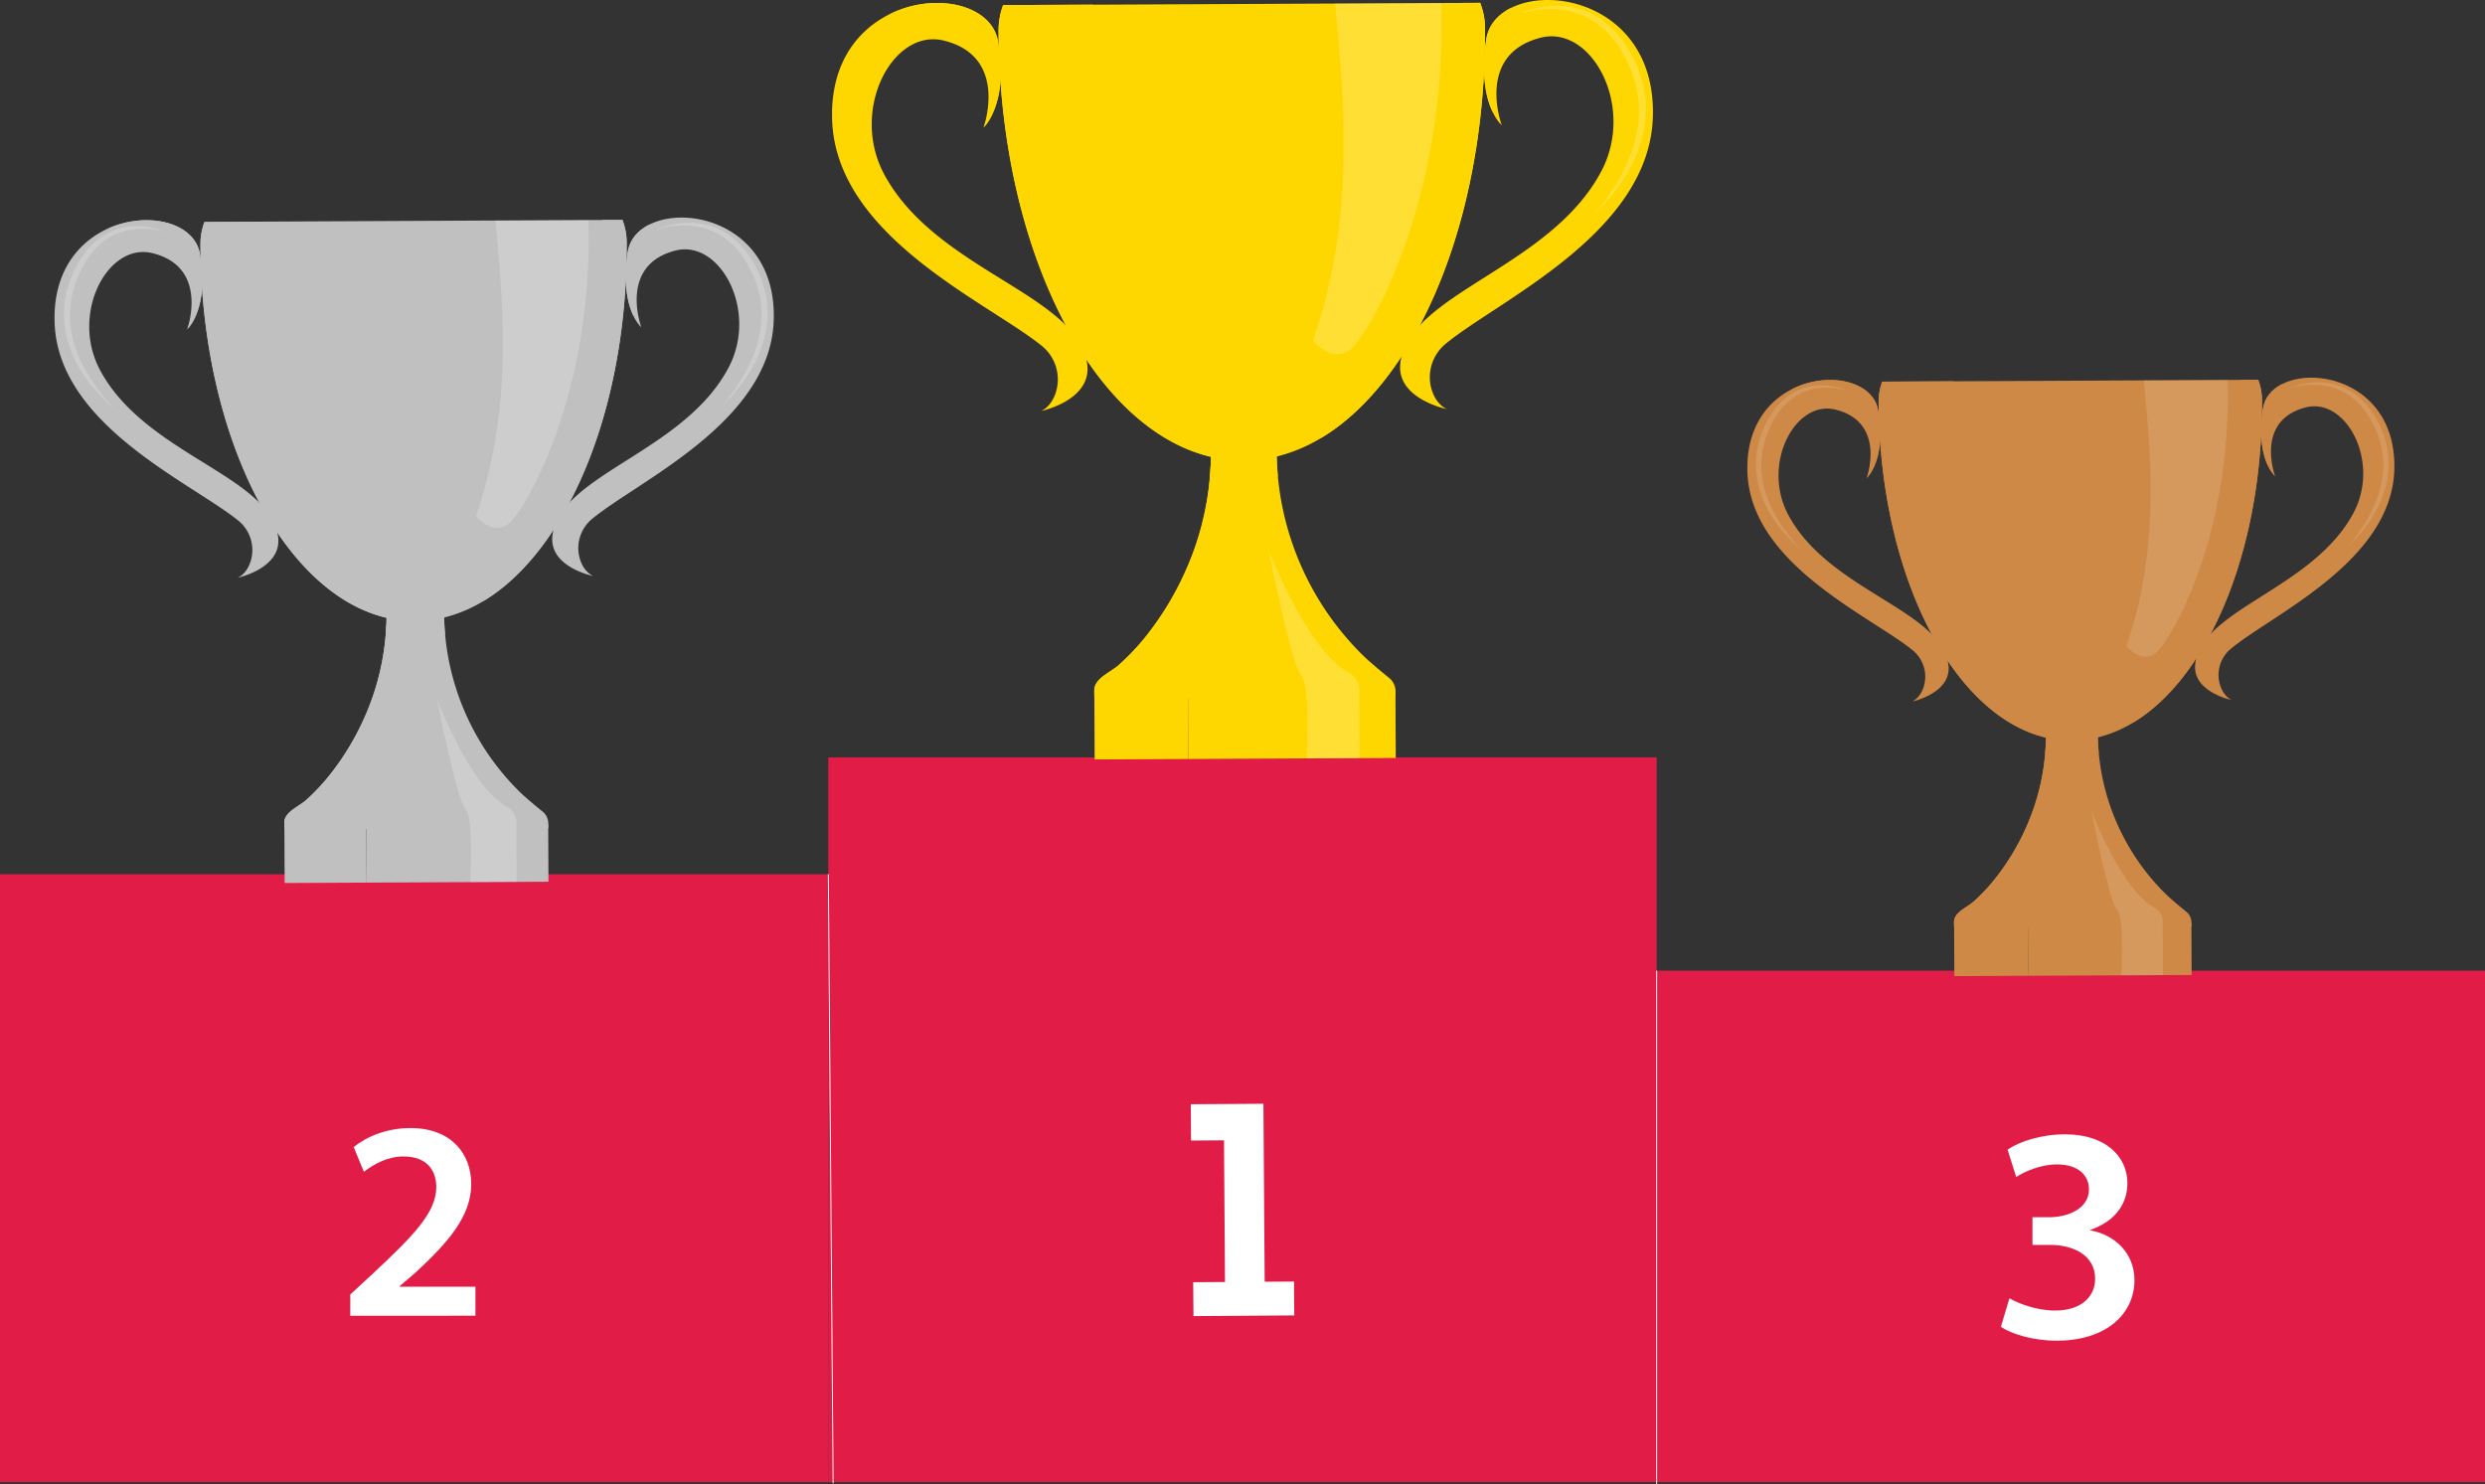 <svg id="Layer_1" data-name="Layer 1" xmlns="http://www.w3.org/2000/svg" viewBox="0 0 1988.85 1188.11"><rect x="0" y="0" width="1988.85" height="1188.11" fill="#333333" stroke="none"/><defs><style>.cls-1{fill:#e11d47;}.cls-2{fill:gold;}.cls-3{opacity:0.2;}.cls-4{fill:#fff;}.cls-5{fill:silver;}.cls-6{fill:#ce8946;}.cls-7{fill:#f2d3bb;}.cls-8{fill:none;stroke:#fff;stroke-miterlimit:10;stroke-width:0.75px;}</style></defs><title>vecteezy_gold-silver-and-bronze-trophy-vector-illustration-isolated_31707800 [Converted]</title><rect class="cls-1" x="662.95" y="606.19" width="662.95" height="580.08"/><rect class="cls-1" x="1325.9" y="776.9" width="662.95" height="409.37"/><rect class="cls-1" y="699.71" width="662.95" height="486.56"/><path class="cls-2" d="M1141,1471.88c0,.86.07,1.76.07,2.7l241-1.17,0-4.47a13.9,13.9,0,0,0-5.14-10.72c-6-4.89-16-13.09-21.39-18.47a231,231,0,0,1-67.65-143q-.93-10.14-1-20.51c0-3.13,0-6.26.13-9.36l-52.9.25q.19,4.66.23,9.37,0,5.74-.23,11.49-.2,4.53-.59,9a231.52,231.52,0,0,1-20.08,76.88,242,242,0,0,1-31.57,51.56,190.68,190.68,0,0,1-21.2,22.36c-5.69,5.08-15.42,9-18.77,16C1140.81,1466.26,1140.92,1468.85,1141,1471.88Z" transform="translate(-265.17 -915.66)"/><path class="cls-2" d="M1215.91,1470.54l.25,52.59,166.11-.81-.26-52.92-166.1.81C1215.9,1470.32,1215.91,1470.43,1215.91,1470.54Z" transform="translate(-265.17 -915.66)"/><path class="cls-2" d="M1141.92,1463.9c3.35-7.06,13.08-10.94,18.77-16a190.68,190.68,0,0,0,21.2-22.36,242,242,0,0,0,31.57-51.56,231.52,231.52,0,0,0,20.08-76.88q.39-4.51.59-9l19.35,3.71s5.37,93.3-18.69,146.46a76.57,76.57,0,0,1-12.6,19.11c-2.86,3.24-6.16,8-6.28,12.9l-74.88.36v1.31C1140.92,1468.85,1140.81,1466.26,1141.92,1463.9Z" transform="translate(-265.17 -915.66)"/><path class="cls-2" d="M1215.91,1470.21c0,.11,0,.22,0,.33l.25,52.59-74.88.36-.25-51.61v-1.31Z" transform="translate(-265.17 -915.66)"/><path class="cls-2" d="M1233.54,1297.08a92.87,92.87,0,0,0,54.35-.29q-.93-10.14-1-20.51c0-3.13,0-6.26.13-9.36l-52.9.25q.19,4.66.23,9.37Q1234.41,1286.83,1233.54,1297.08Z" transform="translate(-265.17 -915.66)"/><path class="cls-2" d="M1064.38,940.24v.28q0,6.39.19,12.72v.09q.35,13.09,1.22,25.92c0,.54.07,1.07.1,1.61,5.32,75.18,24.28,142.91,52.31,195.21a315.44,315.44,0,0,0,16.4,27.3c27.79,41.23,62.1,69.08,99.73,77.91h0a112.39,112.39,0,0,0,52.64-.23,127.91,127.91,0,0,0,34.76-14.37c24.21-14.31,46.27-36.86,65.13-65.75q7.73-11.84,14.71-25h0c28.59-54.08,47.35-124.6,51.35-202.74q.43-8.49.64-17.1t.16-17.42v-.28a57.68,57.68,0,0,0-3.87-20.45L1068,919.75A57.82,57.82,0,0,0,1064.38,940.24Z" transform="translate(-265.17 -915.66)"/><path class="cls-2" d="M1064.38,940.24v.28q0,6.39.19,12.72v.09q.35,13.09,1.22,25.92c0,.54.07,1.07.1,1.61,5.32,75.18,24.28,142.91,52.31,195.21a315.44,315.44,0,0,0,16.4,27.3c27.79,41.23,62.1,69.08,99.73,77.91h0a112.9,112.9,0,0,0,26.4,3q-9.09-8.31-17.29-17.17c-113-121.94-103.56-317.26-103.42-347.73l-72,.35A57.82,57.82,0,0,0,1064.38,940.24Z" transform="translate(-265.17 -915.66)"/><g class="cls-3"><path class="cls-4" d="M1316,1188.24s14.91,18.44,29.67,7.26c14.41-10.92,77.77-117.37,73.13-277.46l-84.94.42C1338.35,975.44,1353.27,1082.63,1316,1188.24Z" transform="translate(-265.17 -915.66)"/></g><path class="cls-2" d="M1321.73,1266.69c24.21-14.31,46.27-36.86,65.13-65.75q7.73-11.84,14.71-25h0c28.59-54.08,47.35-124.6,51.35-202.74q.43-8.49.64-17.1t.16-17.42v-.28a57.68,57.68,0,0,0-3.87-20.45l-18.6.09c5.27,26.78,7.13,65.89-2.65,120.56C1410.32,1140.74,1362.91,1231.72,1321.73,1266.69Z" transform="translate(-265.17 -915.66)"/><path class="cls-2" d="M1423.33,1243.12c-.47-.17-7.37-2.74-11.49-13.12a34.53,34.53,0,0,1,10.46-39.25c42.56-35.08,162.88-88.53,165.74-181.47,2.57-83.6-74.85-106.11-113-87.53-10.93,5.31-18.64,14-20.36,25.57-4.45,30.17.43,48.37,5.31,58.35,3.44,7,6.88,10,7.09,10.13-.29-.78-20.9-56.89,31.3-70,40.63-10.24,75.73,54.8,48.52,106.67-40.58,77.32-153.06,97.51-160.87,153C1381.88,1234.49,1422.13,1242.87,1423.33,1243.12Z" transform="translate(-265.17 -915.66)"/><path class="cls-2" d="M931.2,1012.51c3.79,92.91,124.64,145.13,167.55,179.79a34.54,34.54,0,0,1,10.85,39.15c-4,10.42-10.88,13.06-11.34,13.23,1.19-.26,41.34-9,37-38.07-8.37-55.41-121.05-74.46-162.4-151.37-27.73-51.6,6.71-117,47.45-107.15,39.55,9.54,37.75,44,34.4,60.66a72.86,72.86,0,0,1-2.4,9.06c.51-.43,19.81-17.33,11.7-68.61-5-31.7-55-41.16-92.18-19.29C948,943.87,929.49,970.62,931.2,1012.51Z" transform="translate(-265.17 -915.66)"/><g class="cls-3"><path class="cls-4" d="M1480.8,926.76a66.75,66.75,0,0,1,7.3-2c2.46-.53,4.93-1,7.42-1.27a79.29,79.29,0,0,1,14.92-.48,63.11,63.11,0,0,1,28,8.29,68.12,68.12,0,0,1,21.13,19.89,101,101,0,0,1,13.07,26.27,87.16,87.16,0,0,1,4.24,28.89,99.09,99.09,0,0,1-5.21,28.95,119.93,119.93,0,0,1-5.58,13.8,137.11,137.11,0,0,1-7.08,13.19,207.2,207.2,0,0,1-17.55,24.55,156.31,156.31,0,0,0,19.93-23,141.46,141.46,0,0,0,8.08-13,117.54,117.54,0,0,0,6.43-14,95.53,95.53,0,0,0,6.41-30.28,87.58,87.58,0,0,0-.77-15.6c-.36-2.58-.83-5.15-1.43-7.68s-1.3-5-2.08-7.53a99.56,99.56,0,0,0-14.18-27.62q-2.33-3.14-4.94-6.06c-1.75-1.93-3.59-3.79-5.53-5.55a63.1,63.1,0,0,0-12.84-9,60.31,60.31,0,0,0-14.62-5.48,66.77,66.77,0,0,0-15.39-1.73,75.65,75.65,0,0,0-15.26,1.69A67.28,67.28,0,0,0,1480.8,926.76Z" transform="translate(-265.17 -915.66)"/></g><path class="cls-2" d="M1032.34,928.94a60.55,60.55,0,0,0-14.32-4.37,65.5,65.5,0,0,0-15.08-1,59.1,59.1,0,0,0-15,2.81,55.83,55.83,0,0,0-13.8,6.83,61.32,61.32,0,0,0-11.58,10.17c-1.71,1.92-3.31,3.93-4.83,6s-2.91,4.21-4.22,6.41c-.66,1.09-1.29,2.2-1.91,3.32s-1.2,2.25-1.75,3.4-1.11,2.29-1.63,3.45-1,2.33-1.51,3.51A94.92,94.92,0,0,0,942,984.08a90.38,90.38,0,0,0-2.18,15.2,88.32,88.32,0,0,0,.54,15.34,96.54,96.54,0,0,0,8.56,29.19,118.45,118.45,0,0,0,7.29,13.27,140.41,140.41,0,0,0,8.79,12.24,156.67,156.67,0,0,0,21,21.28,207,207,0,0,1-18.78-23,140.69,140.69,0,0,1-7.83-12.47A127.78,127.78,0,0,1,953,1042a100.64,100.64,0,0,1-7.27-28,86.24,86.24,0,0,1,1.8-28.65,93.34,93.34,0,0,1,4.32-13.79,108,108,0,0,1,6.23-13.08,68.77,68.77,0,0,1,18.56-21.68,55.56,55.56,0,0,1,26.52-10.49,65.46,65.46,0,0,1,7.29-.5c2.44,0,4.89.08,7.34.29a70,70,0,0,1,7.32,1A60.29,60.29,0,0,1,1032.34,928.94Z" transform="translate(-265.17 -915.66)"/><g class="cls-3"><path class="cls-4" d="M1280.58,1355.91c.27,1.41,17.81,91.42,25.92,100.07,1.93,2,3.17,7.16,4,13.77,1.92,16.23,1,41.53.48,52.91l42.32-.2-.26-52.92c.57-11.82-8.65-15.72-8.65-15.72C1311.54,1436.32,1281.05,1357.15,1280.58,1355.91Z" transform="translate(-265.17 -915.66)"/></g><path class="cls-2" d="M1459.94,1005.67c-7.85-44.07,3-69.61,15-83.92-10.93,5.31-18.64,14-20.36,25.57C1450.18,977.49,1455.06,995.69,1459.94,1005.67Z" transform="translate(-265.17 -915.66)"/><path class="cls-2" d="M971.92,929.92c10.49-6.33,23.22-8.2,35.3-7.8,10.58.34,21.54,1.54,31.28,5.94,10.7,4.82,17.49,13.52,20.1,24.92a72.21,72.21,0,0,1,1.52,10.37,122.1,122.1,0,0,1-7.79,54.41c.88-2.28,3.32-4.58,4.59-6.74a63.92,63.92,0,0,0,3.84-7.62,65.13,65.13,0,0,0,4.57-16.78c1.62-12.26.57-25.25-1.36-37.42-3-18.79-21.65-28.3-38.88-30.54A83.91,83.91,0,0,0,971.92,929.92Z" transform="translate(-265.17 -915.66)"/><path class="cls-4" d="M1220.14,1941.89l25.44-.17-.78-113.37-26.4.18-.2-29.07,58.14-.39,1,142.43,23.5-.16.18,27.13-80.66.55Z" transform="translate(-265.17 -915.66)"/><path class="cls-5" d="M492.76,1577.17c0,.75.06,1.54.06,2.36l211.15-1v-3.91a12.16,12.16,0,0,0-4.51-9.39c-5.29-4.29-14-11.47-18.74-16.19a202.34,202.34,0,0,1-59.28-125.26q-.81-8.88-.87-18c0-2.74,0-5.48.13-8.2l-46.36.22c.12,2.73.19,5.46.2,8.21,0,3.35,0,6.71-.2,10.06q-.18,4-.51,7.94a202.88,202.88,0,0,1-17.6,67.36,211.68,211.68,0,0,1-27.66,45.17,168,168,0,0,1-18.58,19.6c-5,4.45-13.51,7.85-16.44,14C492.56,1572.24,492.66,1574.51,492.76,1577.17Z" transform="translate(-265.17 -915.66)"/><path class="cls-5" d="M558.36,1576l.23,46.08,145.54-.71-.22-46.37-145.54.71A2.81,2.81,0,0,0,558.36,1576Z" transform="translate(-265.17 -915.66)"/><path class="cls-5" d="M493.54,1570.17c2.93-6.18,11.46-9.58,16.44-14a168,168,0,0,0,18.58-19.6,211.68,211.68,0,0,0,27.66-45.17,202.88,202.88,0,0,0,17.6-67.36q.33-4,.51-7.94l17,3.26s4.7,81.75-16.38,128.33a67.31,67.31,0,0,1-11,16.74c-2.51,2.84-5.4,7-5.5,11.3l-65.62.32v1.15C492.66,1574.51,492.56,1572.24,493.54,1570.17Z" transform="translate(-265.17 -915.66)"/><path class="cls-5" d="M558.37,1575.7a2.81,2.81,0,0,0,0,.29l.23,46.08-65.61.32-.22-45.22V1576Z" transform="translate(-265.17 -915.66)"/><path class="cls-5" d="M573.82,1424a81.37,81.37,0,0,0,47.61-.26q-.81-8.88-.87-18c0-2.74,0-5.48.13-8.2l-46.36.22c.12,2.73.19,5.46.2,8.21Q574.57,1415,573.82,1424Z" transform="translate(-265.17 -915.66)"/><path class="cls-5" d="M425.59,1111.34v.25c0,3.73.08,7.44.17,11.15v.08c.19,7.64.55,15.22,1.06,22.7q0,.72.09,1.41c4.66,65.88,21.27,125.23,45.83,171a278.74,278.74,0,0,0,14.37,23.92c24.35,36.13,54.41,60.53,87.38,68.27h0a98.4,98.4,0,0,0,46.12-.2,112,112,0,0,0,30.45-12.59c21.22-12.54,40.55-32.29,57.07-57.61q6.76-10.37,12.89-22h0c25.05-47.39,41.48-109.19,45-177.65q.39-7.43.56-15t.14-15.26v-.25a50.52,50.52,0,0,0-3.38-17.92l-334.55,1.63A50.64,50.64,0,0,0,425.59,1111.34Z" transform="translate(-265.17 -915.66)"/><path class="cls-5" d="M425.59,1111.34v.25c0,3.73.08,7.44.17,11.15v.08c.19,7.64.55,15.22,1.06,22.7q0,.72.09,1.41c4.66,65.88,21.27,125.23,45.83,171a278.74,278.74,0,0,0,14.37,23.92c24.35,36.13,54.41,60.53,87.38,68.27h0a98.59,98.59,0,0,0,23.13,2.64q-8-7.27-15.15-15c-99-106.84-90.74-278-90.62-304.67l-63.06.3A50.64,50.64,0,0,0,425.59,1111.34Z" transform="translate(-265.17 -915.66)"/><g class="cls-3"><path class="cls-4" d="M646.09,1328.64s13.07,16.16,26,6.36c12.63-9.57,68.14-102.84,64.07-243.1l-74.42.36C665.65,1142.19,678.72,1236.11,646.09,1328.64Z" transform="translate(-265.17 -915.66)"/></g><path class="cls-5" d="M651.08,1397.38c21.22-12.54,40.55-32.29,57.07-57.61q6.76-10.37,12.89-22h0c25.05-47.39,41.48-109.19,45-177.65q.39-7.43.56-15t.14-15.26v-.25a50.52,50.52,0,0,0-3.38-17.92l-16.31.08c4.62,23.47,6.26,57.73-2.32,105.64C728.71,1287,687.17,1366.74,651.08,1397.38Z" transform="translate(-265.17 -915.66)"/><path class="cls-5" d="M740.1,1376.72c-.41-.14-6.45-2.39-10.06-11.49a30.26,30.26,0,0,1,9.17-34.39c37.29-30.74,142.71-77.57,145.22-159,2.25-73.25-65.59-93-99-76.7-9.58,4.66-16.34,12.26-17.84,22.4-3.91,26.44.37,42.39,4.65,51.14,3,6.13,6,8.72,6.21,8.87-.25-.68-18.31-49.85,27.42-61.37,35.6-9,66.36,48,42.52,93.46-35.56,67.75-134.12,85.44-141,134.06C703.79,1369.17,739.06,1376.51,740.1,1376.72Z" transform="translate(-265.17 -915.66)"/><path class="cls-5" d="M308.91,1174.66c3.31,81.41,109.2,127.17,146.8,157.54a30.27,30.27,0,0,1,9.51,34.3c-3.52,9.14-9.53,11.44-9.94,11.59,1-.22,36.23-7.92,32.39-33.35-7.34-48.55-106.07-65.24-142.3-132.64-24.3-45.2,5.88-102.49,41.58-93.88,34.65,8.36,33.07,38.59,30.13,53.15a59.18,59.18,0,0,1-2.1,7.94c.45-.38,17.36-15.19,10.26-60.11-4.39-27.78-48.18-36.07-80.77-16.91C323.65,1114.53,307.41,1138,308.91,1174.66Z" transform="translate(-265.17 -915.66)"/><g class="cls-3"><path class="cls-4" d="M790.46,1099.53a57.06,57.06,0,0,1,6.4-1.73q3.23-.71,6.5-1.11a68.92,68.92,0,0,1,13.07-.42,55.16,55.16,0,0,1,24.52,7.26A59.38,59.38,0,0,1,859.47,1121a90.09,90.09,0,0,1,6.57,11.09,91.26,91.26,0,0,1,4.89,11.92,76.61,76.61,0,0,1,3.71,25.32,86.62,86.62,0,0,1-4.57,25.37,105.7,105.7,0,0,1-4.88,12.09,124.89,124.89,0,0,1-6.21,11.56,180.44,180.44,0,0,1-15.38,21.5,136.13,136.13,0,0,0,17.47-20.15,124.73,124.73,0,0,0,7.08-11.41,103.92,103.92,0,0,0,5.63-12.27,83.91,83.91,0,0,0,5.62-26.54,77,77,0,0,0-.68-13.66q-.47-3.39-1.25-6.74c-.49-2.23-1.14-4.42-1.83-6.59a86.94,86.94,0,0,0-12.41-24.2q-2.06-2.74-4.33-5.31a67.39,67.39,0,0,0-4.85-4.86,55.66,55.66,0,0,0-11.26-7.87,53.18,53.18,0,0,0-12.8-4.8,58.62,58.62,0,0,0-13.49-1.51,65.74,65.74,0,0,0-13.37,1.48A59.49,59.49,0,0,0,790.46,1099.53Z" transform="translate(-265.17 -915.66)"/></g><g class="cls-3"><path class="cls-4" d="M397.52,1101.44a53.35,53.35,0,0,0-12.54-3.82,57.83,57.83,0,0,0-13.22-.87,51.75,51.75,0,0,0-13.16,2.47,48.83,48.83,0,0,0-12.09,6,54.21,54.21,0,0,0-10.15,8.91c-1.5,1.68-2.89,3.45-4.23,5.26s-2.55,3.69-3.7,5.61c-.58,1-1.12,1.94-1.67,2.91s-1.05,2-1.53,3-1,2-1.43,3-.89,2-1.32,3.07a83.76,83.76,0,0,0-4.09,12.78,75.94,75.94,0,0,0-1.44,26.76,84.83,84.83,0,0,0,7.5,25.58,104,104,0,0,0,6.39,11.63,122.31,122.31,0,0,0,7.71,10.72A137,137,0,0,0,357,1243.09,182.86,182.86,0,0,1,340.52,1223a121.88,121.88,0,0,1-6.86-10.93,109.54,109.54,0,0,1-5.64-11.52,88.22,88.22,0,0,1-6.37-24.54,75.73,75.73,0,0,1,1.58-25.11A81.91,81.91,0,0,1,327,1138.8a93.27,93.27,0,0,1,5.46-11.46,60.31,60.31,0,0,1,16.26-19,48.81,48.81,0,0,1,23.24-9.19,56.67,56.67,0,0,1,6.39-.44c2.14,0,4.29.07,6.43.25s4.29.5,6.42.9A51.52,51.52,0,0,1,397.52,1101.44Z" transform="translate(-265.17 -915.66)"/></g><g class="cls-3"><path class="cls-4" d="M615,1475.55c.24,1.24,15.6,80.1,22.71,87.68,1.69,1.8,2.78,6.28,3.46,12.07,1.69,14.22.9,36.39.42,46.36l37.08-.18-.22-46.36c.49-10.36-7.58-13.77-7.58-13.77C642.16,1546,615.44,1476.64,615,1475.55Z" transform="translate(-265.17 -915.66)"/></g><path class="cls-5" d="M772.19,1168.68c-6.89-38.62,2.63-61,13.19-73.54-9.58,4.66-16.34,12.26-17.84,22.4C763.63,1144,767.91,1159.93,772.19,1168.68Z" transform="translate(-265.17 -915.66)"/><path class="cls-5" d="M344.58,1102.3c9.2-5.54,20.35-7.18,30.94-6.84,9.26.31,18.87,1.36,27.4,5.21,9.38,4.23,15.32,11.84,17.61,21.83a62.06,62.06,0,0,1,1.33,9.09,106.82,106.82,0,0,1-6.83,47.68c.78-2,2.92-4,4-5.91a55.5,55.5,0,0,0,3.36-6.67,57,57,0,0,0,4-14.71c1.42-10.74.5-22.12-1.19-32.78-2.6-16.47-19-24.8-34.07-26.76A73.44,73.44,0,0,0,344.58,1102.3Z" transform="translate(-265.17 -915.66)"/><path class="cls-6" d="M1829.11,1656.25c0,.67.05,1.38.05,2.12l189.92-.92v-3.52a11,11,0,0,0-4-8.45c-4.76-3.85-12.57-10.32-16.86-14.56a182,182,0,0,1-53.32-112.66q-.73-8-.78-16.16,0-3.72.11-7.39l-41.69.21c.1,2.45.17,4.91.18,7.38q0,4.53-.18,9c-.11,2.38-.26,4.76-.47,7.14a182.21,182.21,0,0,1-15.82,60.59,190.57,190.57,0,0,1-24.88,40.63,150.45,150.45,0,0,1-16.71,17.62c-4.48,4-12.15,7.06-14.79,12.62C1828.93,1651.81,1829,1653.85,1829.11,1656.25Z" transform="translate(-265.17 -915.66)"/><path class="cls-6" d="M1888.12,1655.19l.2,41.44,130.91-.64-.21-41.7-130.9.64A1.13,1.13,0,0,0,1888.12,1655.19Z" transform="translate(-265.17 -915.66)"/><path class="cls-6" d="M1829.81,1650c2.64-5.56,10.31-8.61,14.79-12.62a150.45,150.45,0,0,0,16.71-17.62,190.57,190.57,0,0,0,24.88-40.63,182.21,182.21,0,0,0,15.82-60.59c.21-2.38.36-4.76.47-7.14l15.25,2.93s4.23,73.53-14.73,115.42a60.6,60.6,0,0,1-9.93,15.06c-2.26,2.56-4.86,6.32-5,10.17l-59,.28v1C1829,1653.85,1828.93,1651.81,1829.81,1650Z" transform="translate(-265.17 -915.66)"/><path class="cls-6" d="M1888.12,1654.93a1.13,1.13,0,0,0,0,.26l.2,41.44-59,.29-.2-40.67v-1Z" transform="translate(-265.17 -915.66)"/><path class="cls-6" d="M1902,1518.49a73.15,73.15,0,0,0,42.83-.23q-.73-8-.78-16.16,0-3.72.11-7.39l-41.69.21c.1,2.45.17,4.91.18,7.38C1902.68,1507.7,1902.47,1513.11,1902,1518.49Z" transform="translate(-265.17 -915.66)"/><path class="cls-6" d="M1768.7,1237.26v.23c0,3.35.07,6.69.15,10v.08q.27,10.31,1,20.42c0,.42,0,.84.08,1.27,4.19,59.25,19.13,112.63,41.22,153.84a246.81,246.81,0,0,0,12.93,21.51c21.9,32.5,48.94,54.45,78.59,61.41h0a88.65,88.65,0,0,0,41.48-.18,101,101,0,0,0,27.39-11.32c19.09-11.28,36.47-29,51.33-51.82,4.06-6.21,7.93-12.81,11.59-19.74h0c22.53-42.62,37.32-98.2,40.47-159.77q.35-6.69.5-13.48t.13-13.73v-.22a45.3,45.3,0,0,0-3.05-16.12l-300.9,1.47A45.19,45.19,0,0,0,1768.7,1237.26Z" transform="translate(-265.17 -915.66)"/><path class="cls-6" d="M1768.7,1237.26v.23c0,3.35.07,6.69.15,10v.08q.27,10.31,1,20.42c0,.42,0,.84.08,1.27,4.19,59.25,19.13,112.63,41.22,153.84a246.81,246.81,0,0,0,12.93,21.51c21.9,32.5,48.94,54.45,78.59,61.41h0a88.49,88.49,0,0,0,20.8,2.37q-7.15-6.54-13.62-13.53c-89-96.1-81.62-250-81.51-274l-56.72.28A45.19,45.19,0,0,0,1768.7,1237.26Z" transform="translate(-265.17 -915.66)"/><g class="cls-3"><path class="cls-7" d="M1967,1432.71s11.75,14.54,23.38,5.72c11.36-8.6,61.29-92.5,57.63-218.66l-66.93.33C1984.61,1265,1996.37,1349.48,1967,1432.71Z" transform="translate(-265.17 -915.66)"/></g><path class="cls-6" d="M1971.51,1494.54c19.09-11.28,36.47-29,51.33-51.82,4.06-6.21,7.93-12.81,11.59-19.74h0c22.53-42.62,37.32-98.2,40.47-159.77q.35-6.69.5-13.48t.13-13.73v-.22a45.3,45.3,0,0,0-3.05-16.12l-14.66.08c4.15,21.1,5.63,51.92-2.09,95C2041.33,1395.28,2004,1467,1971.51,1494.54Z" transform="translate(-265.17 -915.66)"/><path class="cls-6" d="M2051.58,1476c-.37-.13-5.8-2.15-9-10.34a27.21,27.21,0,0,1,8.24-30.93c33.54-27.65,128.36-69.77,130.62-143,2-65.88-59-83.62-89.09-69-8.61,4.19-14.7,11-16.05,20.15-3.51,23.78.34,38.13,4.19,46,2.71,5.52,5.41,7.84,5.58,8-.22-.61-16.46-44.83,24.67-55.19,32-8.07,59.68,43.18,38.24,84.06-32,60.94-120.63,76.85-126.78,120.57C2018.92,1469.16,2050.64,1475.77,2051.58,1476Z" transform="translate(-265.17 -915.66)"/><path class="cls-6" d="M1663.74,1294.22c3,73.22,98.23,114.38,132,141.69a27.22,27.22,0,0,1,8.56,30.85c-3.17,8.22-8.57,10.29-8.94,10.43.94-.2,32.58-7.13,29.13-30-6.6-43.67-95.4-58.68-128-119.3-21.85-40.66,5.29-92.19,37.4-84.44,31.16,7.52,29.75,34.71,27.1,47.81a55.33,55.33,0,0,1-1.89,7.14c.41-.34,15.62-13.66,9.23-54.07-4-25-43.34-32.44-72.65-15.21C1677,1240.13,1662.4,1261.21,1663.74,1294.22Z" transform="translate(-265.17 -915.66)"/><g class="cls-3"><path class="cls-7" d="M2096.88,1226.64a51.93,51.93,0,0,1,5.75-1.56c1.93-.42,3.88-.76,5.84-1a62.59,62.59,0,0,1,11.76-.38,49.8,49.8,0,0,1,22.06,6.54,53.57,53.57,0,0,1,16.65,15.67,79.93,79.93,0,0,1,10.31,20.7,69,69,0,0,1,3.34,22.77,78,78,0,0,1-4.11,22.82,94.47,94.47,0,0,1-4.4,10.88,108.21,108.21,0,0,1-5.58,10.39,162.32,162.32,0,0,1-13.83,19.34,122.5,122.5,0,0,0,15.71-18.12,112.5,112.5,0,0,0,6.37-10.26,93.4,93.4,0,0,0,5.07-11,75.52,75.52,0,0,0,5-23.87,70.18,70.18,0,0,0-.61-12.29c-.29-2-.66-4.06-1.13-6.06s-1-4-1.64-5.93a78.43,78.43,0,0,0-11.17-21.76c-1.23-1.65-2.52-3.25-3.89-4.78s-2.84-3-4.36-4.37a49.63,49.63,0,0,0-10.13-7.07,47.27,47.27,0,0,0-11.52-4.32,52.33,52.33,0,0,0-12.12-1.36,59.74,59.74,0,0,0-12,1.32A53.71,53.71,0,0,0,2096.88,1226.64Z" transform="translate(-265.17 -915.66)"/></g><g class="cls-3"><path class="cls-7" d="M1743.45,1228.36a48,48,0,0,0-11.28-3.44,52,52,0,0,0-11.89-.78,46.27,46.27,0,0,0-11.84,2.22,43.72,43.72,0,0,0-10.87,5.38,48.41,48.41,0,0,0-9.13,8c-1.35,1.52-2.61,3.11-3.8,4.73s-2.3,3.32-3.33,5c-.52.86-1,1.74-1.51,2.62s-1,1.77-1.37,2.68-.88,1.8-1.29,2.72-.8,1.84-1.19,2.77a75.35,75.35,0,0,0-3.68,11.49,71.15,71.15,0,0,0-1.71,12,69.72,69.72,0,0,0,.42,12.09,75.8,75.8,0,0,0,6.75,23,93.72,93.72,0,0,0,5.74,10.46,112.13,112.13,0,0,0,6.94,9.64,123.25,123.25,0,0,0,16.56,16.77,165.58,165.58,0,0,1-14.8-18.1,111.29,111.29,0,0,1-6.16-9.82,97.4,97.4,0,0,1-5.07-10.37,79.22,79.22,0,0,1-5.73-22.07,67.76,67.76,0,0,1,1.42-22.58A73.06,73.06,0,0,1,1680,1262a84.63,84.63,0,0,1,4.91-10.31,54.25,54.25,0,0,1,14.62-17.09,43.9,43.9,0,0,1,20.91-8.26,52.37,52.37,0,0,1,5.74-.4q2.89,0,5.79.23a56.38,56.38,0,0,1,5.77.81A47.16,47.16,0,0,1,1743.45,1228.36Z" transform="translate(-265.17 -915.66)"/></g><g class="cls-3"><path class="cls-7" d="M1939.08,1564.85c.21,1.11,14,72,20.43,78.86,1.52,1.62,2.5,5.64,3.11,10.85,1.52,12.79.81,32.74.38,41.71l33.35-.17-.2-41.7c.45-9.31-6.82-12.39-6.82-12.39C1963.48,1628.22,1939.46,1565.83,1939.08,1564.85Z" transform="translate(-265.17 -915.66)"/></g><path class="cls-6" d="M2080.44,1288.83c-6.19-34.73,2.37-54.86,11.86-66.14-8.61,4.19-14.7,11-16.05,20.15C2072.74,1266.62,2076.59,1281,2080.44,1288.83Z" transform="translate(-265.17 -915.66)"/><path class="cls-6" d="M1695.83,1229.13c8.27-5,18.3-6.46,27.82-6.15,8.34.27,17,1.22,24.66,4.68,8.43,3.81,13.77,10.66,15.83,19.64a56.47,56.47,0,0,1,1.2,8.17,96.21,96.21,0,0,1-6.14,42.89c.69-1.79,2.62-3.61,3.62-5.31a49.64,49.64,0,0,0,3-6,51,51,0,0,0,3.61-13.22c1.28-9.66.45-19.9-1.07-29.49-2.34-14.81-17.07-22.31-30.64-24.07A66.13,66.13,0,0,0,1695.83,1229.13Z" transform="translate(-265.17 -915.66)"/><path class="cls-4" d="M545.52,1968.72v-17L563,1935.54c34.77-32.26,51.13-50,51.36-69.53,0-13.18-7-24.77-26.36-24.77-13,0-24.09,6.59-31.59,12.27l-8.18-19.77c10.68-8.63,26.82-15.22,45.45-15.22,32.72,0,48.63,20.68,48.63,44.76,0,25.91-18.64,46.81-44.31,70.67l-13,11.14v.45h60.68v23.18Z" transform="translate(-265.17 -915.66)"/><path class="cls-4" d="M1873.39,1954.75c6.15,3.69,21.14,9.83,36.38,9.83,23.1,0,32.44-13,32.19-25.56,0-18.92-17.69-27-36.13-27h-14v-22.12h13.51c14,0,31.71-6.39,31.71-22.37,0-10.81-8.11-19.91-25.56-19.91-13,0-26,5.66-32.69,10.08l-6.88-21.88c9.09-6.38,26.79-12.28,46-12.28,32.93,0,49.89,18.18,49.89,39.07,0,16.72-9.83,30.48-29.49,37.36v.49c19.41,3.45,35.14,18.19,35.14,39.82,0,27-22.61,48.42-62.18,48.42-19.41,0-36.13-5.41-44.73-11.06Z" transform="translate(-265.17 -915.66)"/><line class="cls-8" x1="1325.9" y1="776.9" x2="1325.9" y2="1188.11"/><line class="cls-8" x1="662.95" y1="699.71" x2="666.79" y2="1187.19"/></svg>